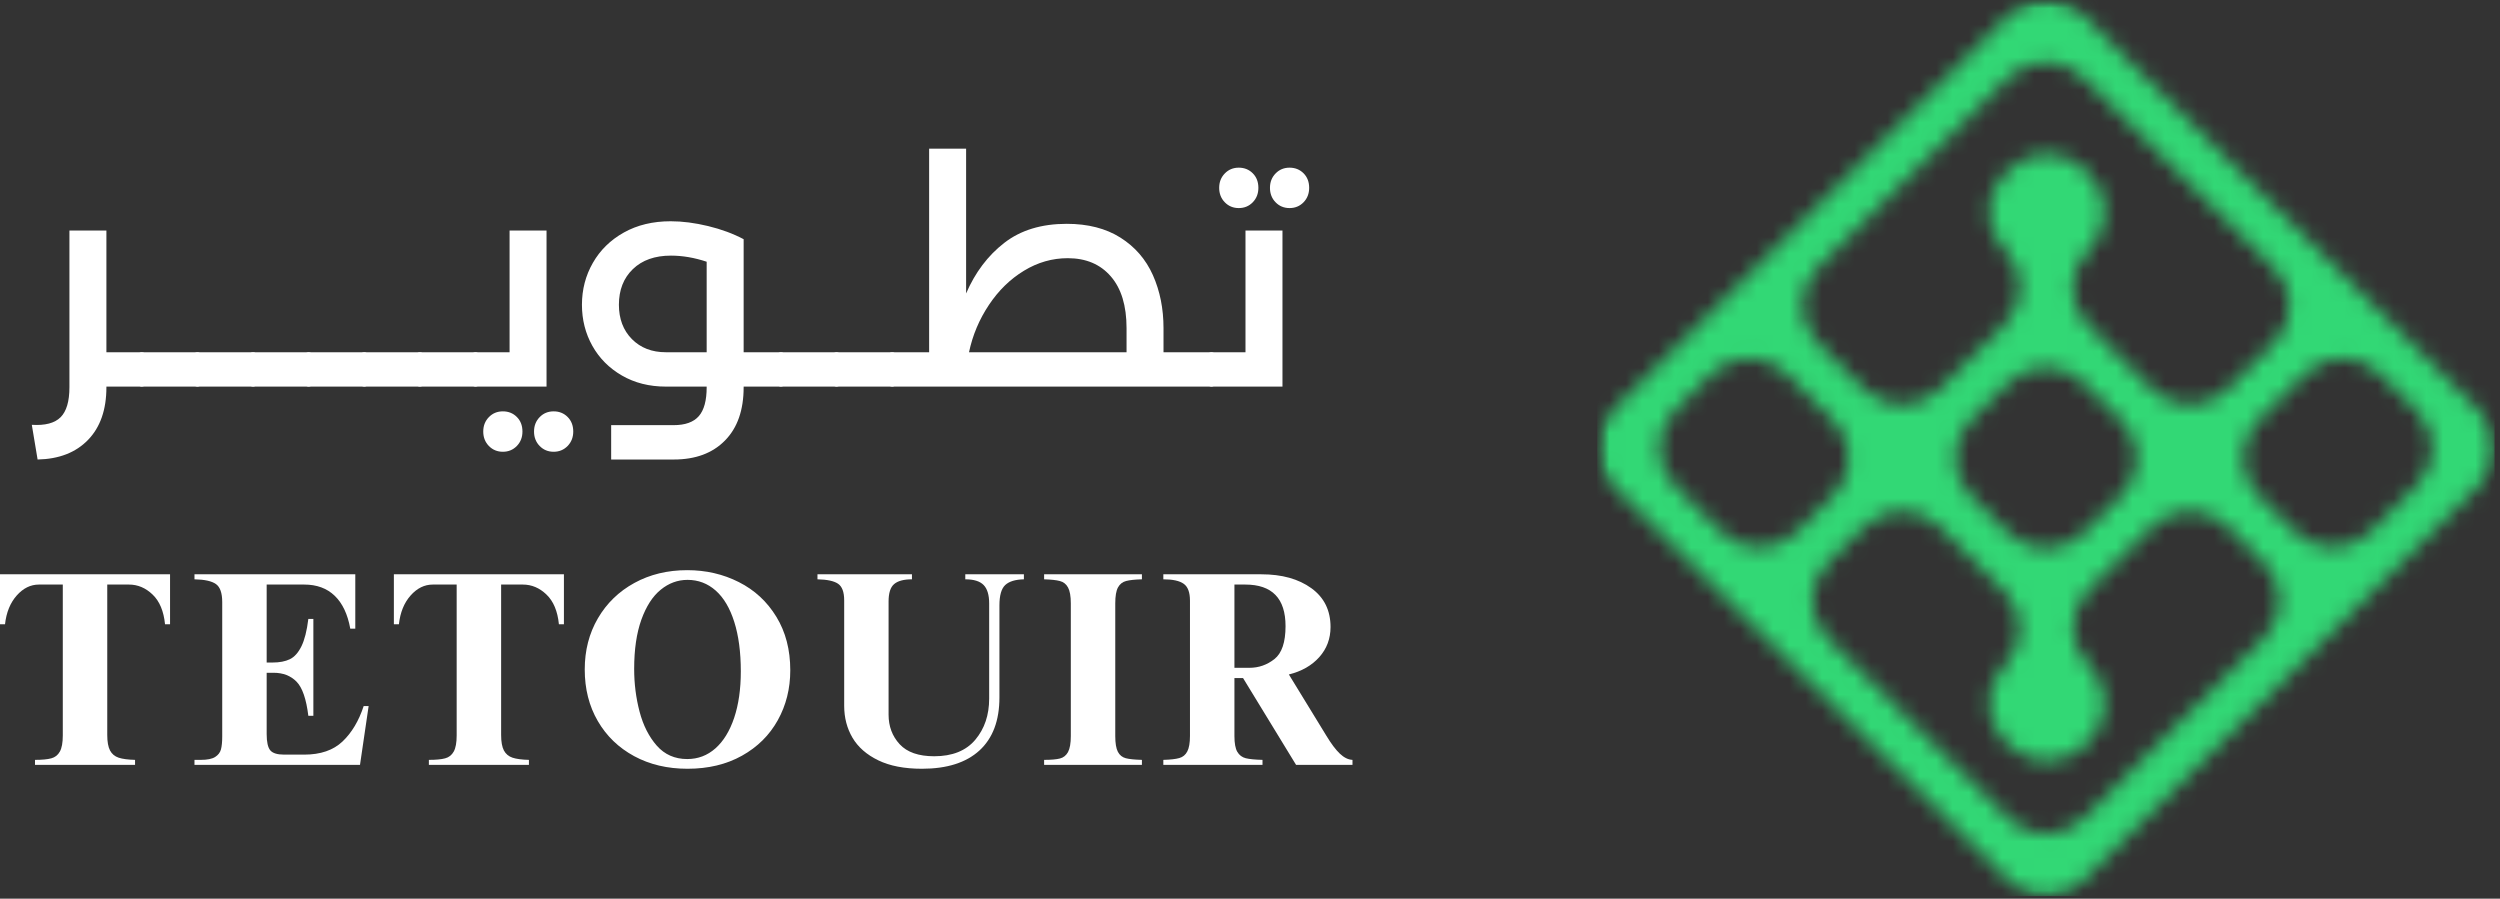 <svg width="153" height="55" viewBox="0 0 153 55" fill="none" xmlns="http://www.w3.org/2000/svg">
<rect x="0" y="0" width="153" height="55" fill="#333333" stroke="none"/>
<mask id="mask0_781_247" style="mask-type:luminance" maskUnits="userSpaceOnUse" x="97" y="0" width="56" height="56">
<path d="M97.749 0H152.829V55H97.749V0Z" fill="white"/>
</mask>
<g mask="url(#mask0_781_247)">
<mask id="mask1_781_247" style="mask-type:luminance" maskUnits="userSpaceOnUse" x="97" y="0" width="56" height="55">
<path d="M111.843 34.473L114.11 32.21C115.374 30.948 117.424 30.948 118.688 32.21L122.671 36.188C123.935 37.45 123.935 39.496 122.671 40.759C121.407 42.021 121.407 44.069 122.671 45.331L122.986 45.645C124.249 46.907 126.3 46.907 127.564 45.645L127.879 45.331C129.142 44.069 129.142 42.021 127.879 40.759L127.813 40.694C126.549 39.431 126.549 37.384 127.813 36.122L131.731 32.21C132.995 30.948 135.046 30.948 136.31 32.21L138.577 34.473C139.841 35.736 139.841 37.783 138.577 39.045L127.499 50.106C126.235 51.369 124.186 51.369 122.922 50.106L111.843 39.044C110.579 37.781 110.579 35.734 111.843 34.472M109.336 22.872L112.212 25.743C113.476 27.005 113.476 29.053 112.212 30.315L109.945 32.577C108.681 33.839 106.631 33.839 105.367 32.577L102.493 29.706C101.229 28.444 101.229 26.397 102.493 25.135L104.759 22.872C106.023 21.609 108.073 21.609 109.337 22.872M122.922 32.646L120.587 30.315C119.323 29.053 119.323 27.005 120.587 25.743L122.922 23.413C124.186 22.151 126.235 22.151 127.499 23.413L129.832 25.743C131.096 27.005 131.096 29.053 129.832 30.315L127.498 32.646C126.234 33.908 124.184 33.908 122.92 32.646M139.183 20.976L136.306 23.848C135.042 25.111 132.992 25.111 131.729 23.848L127.787 19.912C126.523 18.651 126.523 16.603 127.787 15.341L127.875 15.253C129.14 13.99 129.14 11.943 127.875 10.682L127.56 10.367C126.296 9.105 124.247 9.105 122.983 10.367L122.668 10.682C121.404 11.943 121.404 13.99 122.668 15.253L122.69 15.275C123.954 16.538 123.954 18.585 122.69 19.847L118.685 23.847C117.421 25.109 115.37 25.109 114.106 23.847L111.234 20.976C109.97 19.714 109.97 17.667 111.234 16.405L122.92 4.735C124.184 3.473 126.234 3.473 127.498 4.735L139.185 16.405C140.449 17.667 140.449 19.714 139.185 20.976M147.926 29.704L145.049 32.577C143.785 33.839 141.735 33.839 140.471 32.577L138.206 30.315C136.942 29.053 136.942 27.005 138.206 25.743L141.082 22.872C142.346 21.609 144.397 21.609 145.661 22.872L147.927 25.135C149.192 26.397 149.192 28.444 147.927 29.706M122.92 0.947L98.697 25.135C97.433 26.397 97.433 28.444 98.697 29.706L122.92 53.894C124.184 55.156 126.234 55.156 127.498 53.894L151.721 29.706C152.985 28.444 152.985 26.397 151.721 25.135L127.498 0.947C126.234 -0.315 124.184 -0.315 122.92 0.947Z" fill="white"/>
</mask>
<g mask="url(#mask1_781_247)">
<path d="M97.749 0H152.669V54.841H97.749V0Z" fill="#32D875"/>
</g>
</g>
<path d="M10.407 38.204H10.1C10.019 37.401 9.766 36.796 9.341 36.389C8.917 35.98 8.434 35.775 7.89 35.775H6.564V44.979C6.564 45.397 6.621 45.714 6.734 45.93C6.848 46.143 7.022 46.29 7.259 46.37C7.497 46.449 7.832 46.493 8.265 46.504V46.811H2.142V46.504C2.574 46.504 2.906 46.473 3.138 46.41C3.37 46.349 3.544 46.21 3.663 45.996C3.783 45.781 3.843 45.453 3.843 45.012V35.775H2.383C1.872 35.775 1.419 35.998 1.023 36.445C0.626 36.893 0.388 37.479 0.307 38.204H0V35.147H10.407V38.204Z" fill="white"/>
<path d="M21.744 38.474H21.437C21.278 37.592 20.961 36.921 20.484 36.462C20.01 36.004 19.387 35.775 18.616 35.775H16.32V40.547H16.678C17.107 40.547 17.462 40.479 17.741 40.343C18.019 40.208 18.254 39.945 18.446 39.556C18.64 39.164 18.781 38.606 18.87 37.88H19.178V43.807H18.87C18.745 42.778 18.504 42.081 18.148 41.718C17.792 41.356 17.324 41.174 16.745 41.174H16.32V44.925C16.32 45.412 16.394 45.745 16.541 45.92C16.688 46.096 16.972 46.183 17.393 46.183H18.616C19.614 46.183 20.396 45.916 20.962 45.379C21.528 44.841 21.959 44.119 22.256 43.213H22.56L22.032 46.811H11.902V46.504H12.293C12.689 46.504 12.98 46.445 13.165 46.327C13.352 46.209 13.471 46.055 13.523 45.863C13.574 45.669 13.6 45.408 13.6 45.079V36.846C13.6 36.292 13.471 35.925 13.216 35.745C12.961 35.563 12.524 35.466 11.902 35.454V35.147H21.744V38.474Z" fill="white"/>
<path d="M34.512 38.204H34.205C34.125 37.401 33.871 36.796 33.446 36.389C33.023 35.98 32.539 35.775 31.996 35.775H30.669V44.979C30.669 45.397 30.726 45.714 30.839 45.93C30.953 46.143 31.128 46.29 31.364 46.37C31.602 46.449 31.937 46.493 32.37 46.504V46.811H26.247V46.504C26.679 46.504 27.011 46.473 27.243 46.41C27.475 46.349 27.649 46.21 27.768 45.996C27.888 45.781 27.948 45.453 27.948 45.012V35.775H26.488C25.978 35.775 25.524 35.998 25.128 36.445C24.731 36.893 24.493 37.479 24.413 38.204H24.105V35.147H34.512V38.204Z" fill="white"/>
<path d="M42.059 34.894C43.202 34.894 44.255 35.137 45.217 35.624C46.181 36.11 46.947 36.818 47.513 37.747C48.081 38.675 48.365 39.766 48.365 41.021C48.365 42.142 48.11 43.162 47.6 44.078C47.09 44.995 46.359 45.719 45.408 46.25C44.456 46.782 43.346 47.048 42.076 47.048C40.85 47.048 39.761 46.791 38.811 46.277C37.859 45.761 37.117 45.045 36.585 44.128C36.052 43.212 35.786 42.159 35.786 40.971C35.786 39.805 36.054 38.761 36.592 37.84C37.13 36.918 37.876 36.195 38.827 35.675C39.778 35.154 40.856 34.894 42.059 34.894ZM38.811 40.937C38.811 41.843 38.921 42.715 39.142 43.554C39.362 44.391 39.713 45.084 40.194 45.633C40.677 46.18 41.299 46.454 42.059 46.454C42.716 46.454 43.291 46.236 43.784 45.8C44.276 45.364 44.657 44.742 44.93 43.934C45.201 43.125 45.338 42.177 45.338 41.091C45.338 39.914 45.204 38.904 44.937 38.061C44.671 37.218 44.292 36.578 43.8 36.142C43.307 35.706 42.733 35.488 42.076 35.488C41.474 35.488 40.927 35.69 40.435 36.092C39.942 36.492 39.548 37.103 39.252 37.924C38.958 38.745 38.811 39.749 38.811 40.937Z" fill="white"/>
<path d="M55.811 35.454C55.312 35.454 54.949 35.551 54.722 35.745C54.495 35.937 54.381 36.292 54.381 36.812V43.737C54.381 44.451 54.606 45.054 55.059 45.546C55.514 46.038 56.217 46.283 57.171 46.283C58.281 46.283 59.118 45.948 59.685 45.276C60.253 44.602 60.537 43.761 60.537 42.753V36.929C60.537 36.409 60.423 36.033 60.196 35.801C59.97 35.57 59.598 35.454 59.076 35.454V35.147H62.662V35.454C62.141 35.466 61.761 35.581 61.523 35.801C61.284 36.022 61.165 36.438 61.165 37.049V42.686C61.165 44.101 60.757 45.182 59.942 45.93C59.127 46.675 57.953 47.048 56.423 47.048C55.347 47.048 54.454 46.875 53.746 46.53C53.037 46.186 52.513 45.725 52.172 45.149C51.833 44.571 51.664 43.919 51.664 43.193V36.742C51.664 36.233 51.538 35.894 51.289 35.725C51.04 35.556 50.619 35.466 50.029 35.454V35.147H55.811V35.454Z" fill="white"/>
<path d="M69.885 35.454C69.455 35.466 69.132 35.5 68.916 35.558C68.7 35.614 68.535 35.744 68.422 35.948C68.31 36.151 68.254 36.478 68.254 36.929V45.045C68.254 45.486 68.308 45.809 68.415 46.013C68.522 46.216 68.683 46.346 68.9 46.404C69.115 46.459 69.444 46.493 69.885 46.504V46.811H63.9V46.504C64.332 46.504 64.655 46.476 64.869 46.42C65.085 46.365 65.25 46.233 65.364 46.023C65.477 45.812 65.534 45.486 65.534 45.045V36.929C65.534 36.489 65.477 36.164 65.364 35.955C65.25 35.746 65.083 35.614 64.862 35.558C64.642 35.5 64.321 35.466 63.9 35.454V35.147H69.885V35.454Z" fill="white"/>
<path d="M81.429 38.374C81.429 39.087 81.199 39.701 80.74 40.216C80.281 40.73 79.661 41.084 78.879 41.278L81.175 45.029C81.469 45.516 81.743 45.881 81.997 46.123C82.253 46.366 82.512 46.493 82.772 46.504V46.811H79.32L76.075 41.498H75.547V45.045C75.547 45.486 75.605 45.809 75.724 46.013C75.844 46.216 76.016 46.346 76.242 46.404C76.469 46.459 76.81 46.493 77.265 46.504V46.811H71.196V46.504C71.625 46.493 71.951 46.456 72.171 46.394C72.392 46.332 72.556 46.196 72.663 45.986C72.771 45.778 72.826 45.464 72.826 45.045V36.759C72.826 36.252 72.698 35.908 72.442 35.728C72.188 35.546 71.772 35.454 71.196 35.454V35.147H77.195C78.453 35.147 79.474 35.431 80.256 35.998C81.038 36.564 81.429 37.356 81.429 38.374ZM76.466 40.87C77.031 40.87 77.54 40.693 77.993 40.337C78.448 39.979 78.675 39.307 78.675 38.321C78.675 36.624 77.853 35.775 76.209 35.775H75.547V40.87H76.466Z" fill="white"/>
<path d="M8.677 21.557C8.94 21.557 9.072 21.904 9.072 22.599C9.072 23.306 8.94 23.66 8.677 23.66H6.512V23.7C6.512 25.075 6.137 26.148 5.389 26.92C4.642 27.694 3.613 28.095 2.301 28.122L1.947 25.999C2.759 26.05 3.347 25.896 3.708 25.535C4.069 25.175 4.249 24.562 4.249 23.7V14.109H6.512V21.557H8.677Z" fill="white"/>
<path d="M12.082 21.557C12.343 21.557 12.473 21.904 12.473 22.599C12.473 23.306 12.343 23.66 12.082 23.66H8.677C8.414 23.66 8.282 23.306 8.282 22.599C8.282 21.904 8.414 21.557 8.677 21.557H12.082Z" fill="white"/>
<path d="M15.486 21.557C15.747 21.557 15.877 21.904 15.877 22.599C15.877 23.306 15.747 23.66 15.486 23.66H12.081C11.818 23.66 11.686 23.306 11.686 22.599C11.686 21.904 11.818 21.557 12.081 21.557H15.486Z" fill="white"/>
<path d="M18.89 21.557C19.151 21.557 19.281 21.904 19.281 22.599C19.281 23.306 19.151 23.66 18.89 23.66H15.485C15.222 23.66 15.09 23.306 15.09 22.599C15.09 21.904 15.222 21.557 15.485 21.557H18.89Z" fill="white"/>
<path d="M22.294 21.557C22.555 21.557 22.685 21.904 22.685 22.599C22.685 23.306 22.555 23.66 22.294 23.66H18.889C18.626 23.66 18.494 23.306 18.494 22.599C18.494 21.904 18.626 21.557 18.889 21.557H22.294Z" fill="white"/>
<path d="M25.698 21.557C25.959 21.557 26.089 21.904 26.089 22.599C26.089 23.306 25.959 23.66 25.698 23.66H22.293C22.03 23.66 21.898 23.306 21.898 22.599C21.898 21.904 22.03 21.557 22.293 21.557H25.698Z" fill="white"/>
<path d="M29.102 21.557C29.363 21.557 29.493 21.904 29.493 22.599C29.493 23.306 29.363 23.66 29.102 23.66H25.697C25.434 23.66 25.302 23.306 25.302 22.599C25.302 21.904 25.434 21.557 25.697 21.557H29.102Z" fill="white"/>
<path d="M31.186 14.109H33.448V23.66H29.1C28.838 23.66 28.706 23.306 28.706 22.599C28.706 21.904 28.838 21.557 29.1 21.557H31.186V14.109ZM30.775 27.648C30.434 27.648 30.148 27.529 29.919 27.294C29.689 27.058 29.575 26.763 29.575 26.41C29.575 26.058 29.689 25.764 29.919 25.529C30.148 25.292 30.434 25.175 30.775 25.175C31.116 25.175 31.401 25.289 31.63 25.518C31.859 25.747 31.974 26.044 31.974 26.41C31.974 26.763 31.859 27.058 31.63 27.294C31.401 27.529 31.116 27.648 30.775 27.648ZM33.883 27.648C33.542 27.648 33.256 27.529 33.027 27.294C32.797 27.058 32.683 26.763 32.683 26.41C32.683 26.058 32.797 25.764 33.027 25.529C33.256 25.292 33.542 25.175 33.883 25.175C34.224 25.175 34.509 25.289 34.738 25.518C34.967 25.747 35.083 26.044 35.083 26.41C35.083 26.763 34.967 27.058 34.738 27.294C34.509 27.529 34.224 27.648 33.883 27.648Z" fill="white"/>
<path d="M47.793 21.557C48.056 21.557 48.188 21.904 48.188 22.599C48.188 23.306 48.056 23.66 47.793 23.66H45.511V23.7C45.511 25.101 45.13 26.188 44.368 26.96C43.607 27.735 42.565 28.122 41.24 28.122H37.403V26.019H41.223C41.931 26.019 42.446 25.836 42.767 25.468C43.088 25.101 43.248 24.512 43.248 23.7V23.66H40.748C39.739 23.66 38.843 23.434 38.061 22.982C37.281 22.531 36.679 21.926 36.253 21.167C35.827 20.406 35.615 19.567 35.615 18.651C35.615 17.721 35.837 16.867 36.283 16.088C36.729 15.307 37.361 14.688 38.182 14.229C39.001 13.771 39.956 13.541 41.046 13.541C41.765 13.541 42.528 13.64 43.335 13.835C44.144 14.031 44.869 14.299 45.511 14.639V21.557H47.793ZM43.248 21.557V16.018C42.499 15.769 41.771 15.644 41.062 15.644C40.08 15.644 39.303 15.919 38.733 16.468C38.162 17.018 37.877 17.745 37.877 18.651C37.877 19.514 38.142 20.215 38.673 20.753C39.205 21.29 39.897 21.557 40.748 21.557H43.248Z" fill="white"/>
<path d="M51.198 21.557C51.459 21.557 51.589 21.904 51.589 22.599C51.589 23.306 51.459 23.66 51.198 23.66H47.793C47.53 23.66 47.398 23.306 47.398 22.599C47.398 21.904 47.53 21.557 47.793 21.557H51.198Z" fill="white"/>
<path d="M54.602 21.557C54.863 21.557 54.993 21.904 54.993 22.599C54.993 23.306 54.863 23.66 54.602 23.66H51.197C50.934 23.66 50.803 23.306 50.803 22.599C50.803 21.904 50.934 21.557 51.197 21.557H54.602Z" fill="white"/>
<path d="M74.141 21.557C74.404 21.557 74.536 21.904 74.536 22.598C74.536 23.306 74.404 23.66 74.141 23.66H54.601C54.338 23.66 54.206 23.306 54.206 22.598C54.206 21.904 54.338 21.557 54.601 21.557H56.863V9.099H59.126V17.96C59.678 16.677 60.456 15.645 61.459 14.866C62.461 14.088 63.736 13.698 65.285 13.698C66.583 13.698 67.679 13.98 68.57 14.542C69.463 15.106 70.126 15.872 70.559 16.842C70.991 17.812 71.207 18.892 71.207 20.082V21.557H74.141ZM68.945 21.557V20.082C68.945 18.707 68.622 17.651 67.979 16.912C67.337 16.171 66.459 15.801 65.345 15.801C64.4 15.801 63.508 16.057 62.668 16.568C61.828 17.078 61.113 17.775 60.523 18.66C59.932 19.544 59.525 20.509 59.303 21.557H68.945Z" fill="white"/>
<path d="M76.224 14.109H78.487V23.66H74.139C73.877 23.66 73.745 23.306 73.745 22.599C73.745 21.904 73.877 21.557 74.139 21.557H76.224V14.109ZM75.813 12.734C75.472 12.734 75.187 12.616 74.958 12.38C74.728 12.145 74.614 11.849 74.614 11.496C74.614 11.144 74.728 10.851 74.958 10.615C75.187 10.379 75.472 10.261 75.813 10.261C76.154 10.261 76.439 10.376 76.669 10.605C76.898 10.834 77.013 11.131 77.013 11.496C77.013 11.849 76.898 12.145 76.669 12.38C76.439 12.616 76.154 12.734 75.813 12.734ZM78.921 12.734C78.581 12.734 78.295 12.616 78.066 12.38C77.836 12.145 77.722 11.849 77.722 11.496C77.722 11.144 77.836 10.851 78.066 10.615C78.295 10.379 78.581 10.261 78.921 10.261C79.262 10.261 79.547 10.376 79.777 10.605C80.006 10.834 80.121 11.131 80.121 11.496C80.121 11.849 80.006 12.145 79.777 12.38C79.547 12.616 79.262 12.734 78.921 12.734Z" fill="white"/>
</svg>
